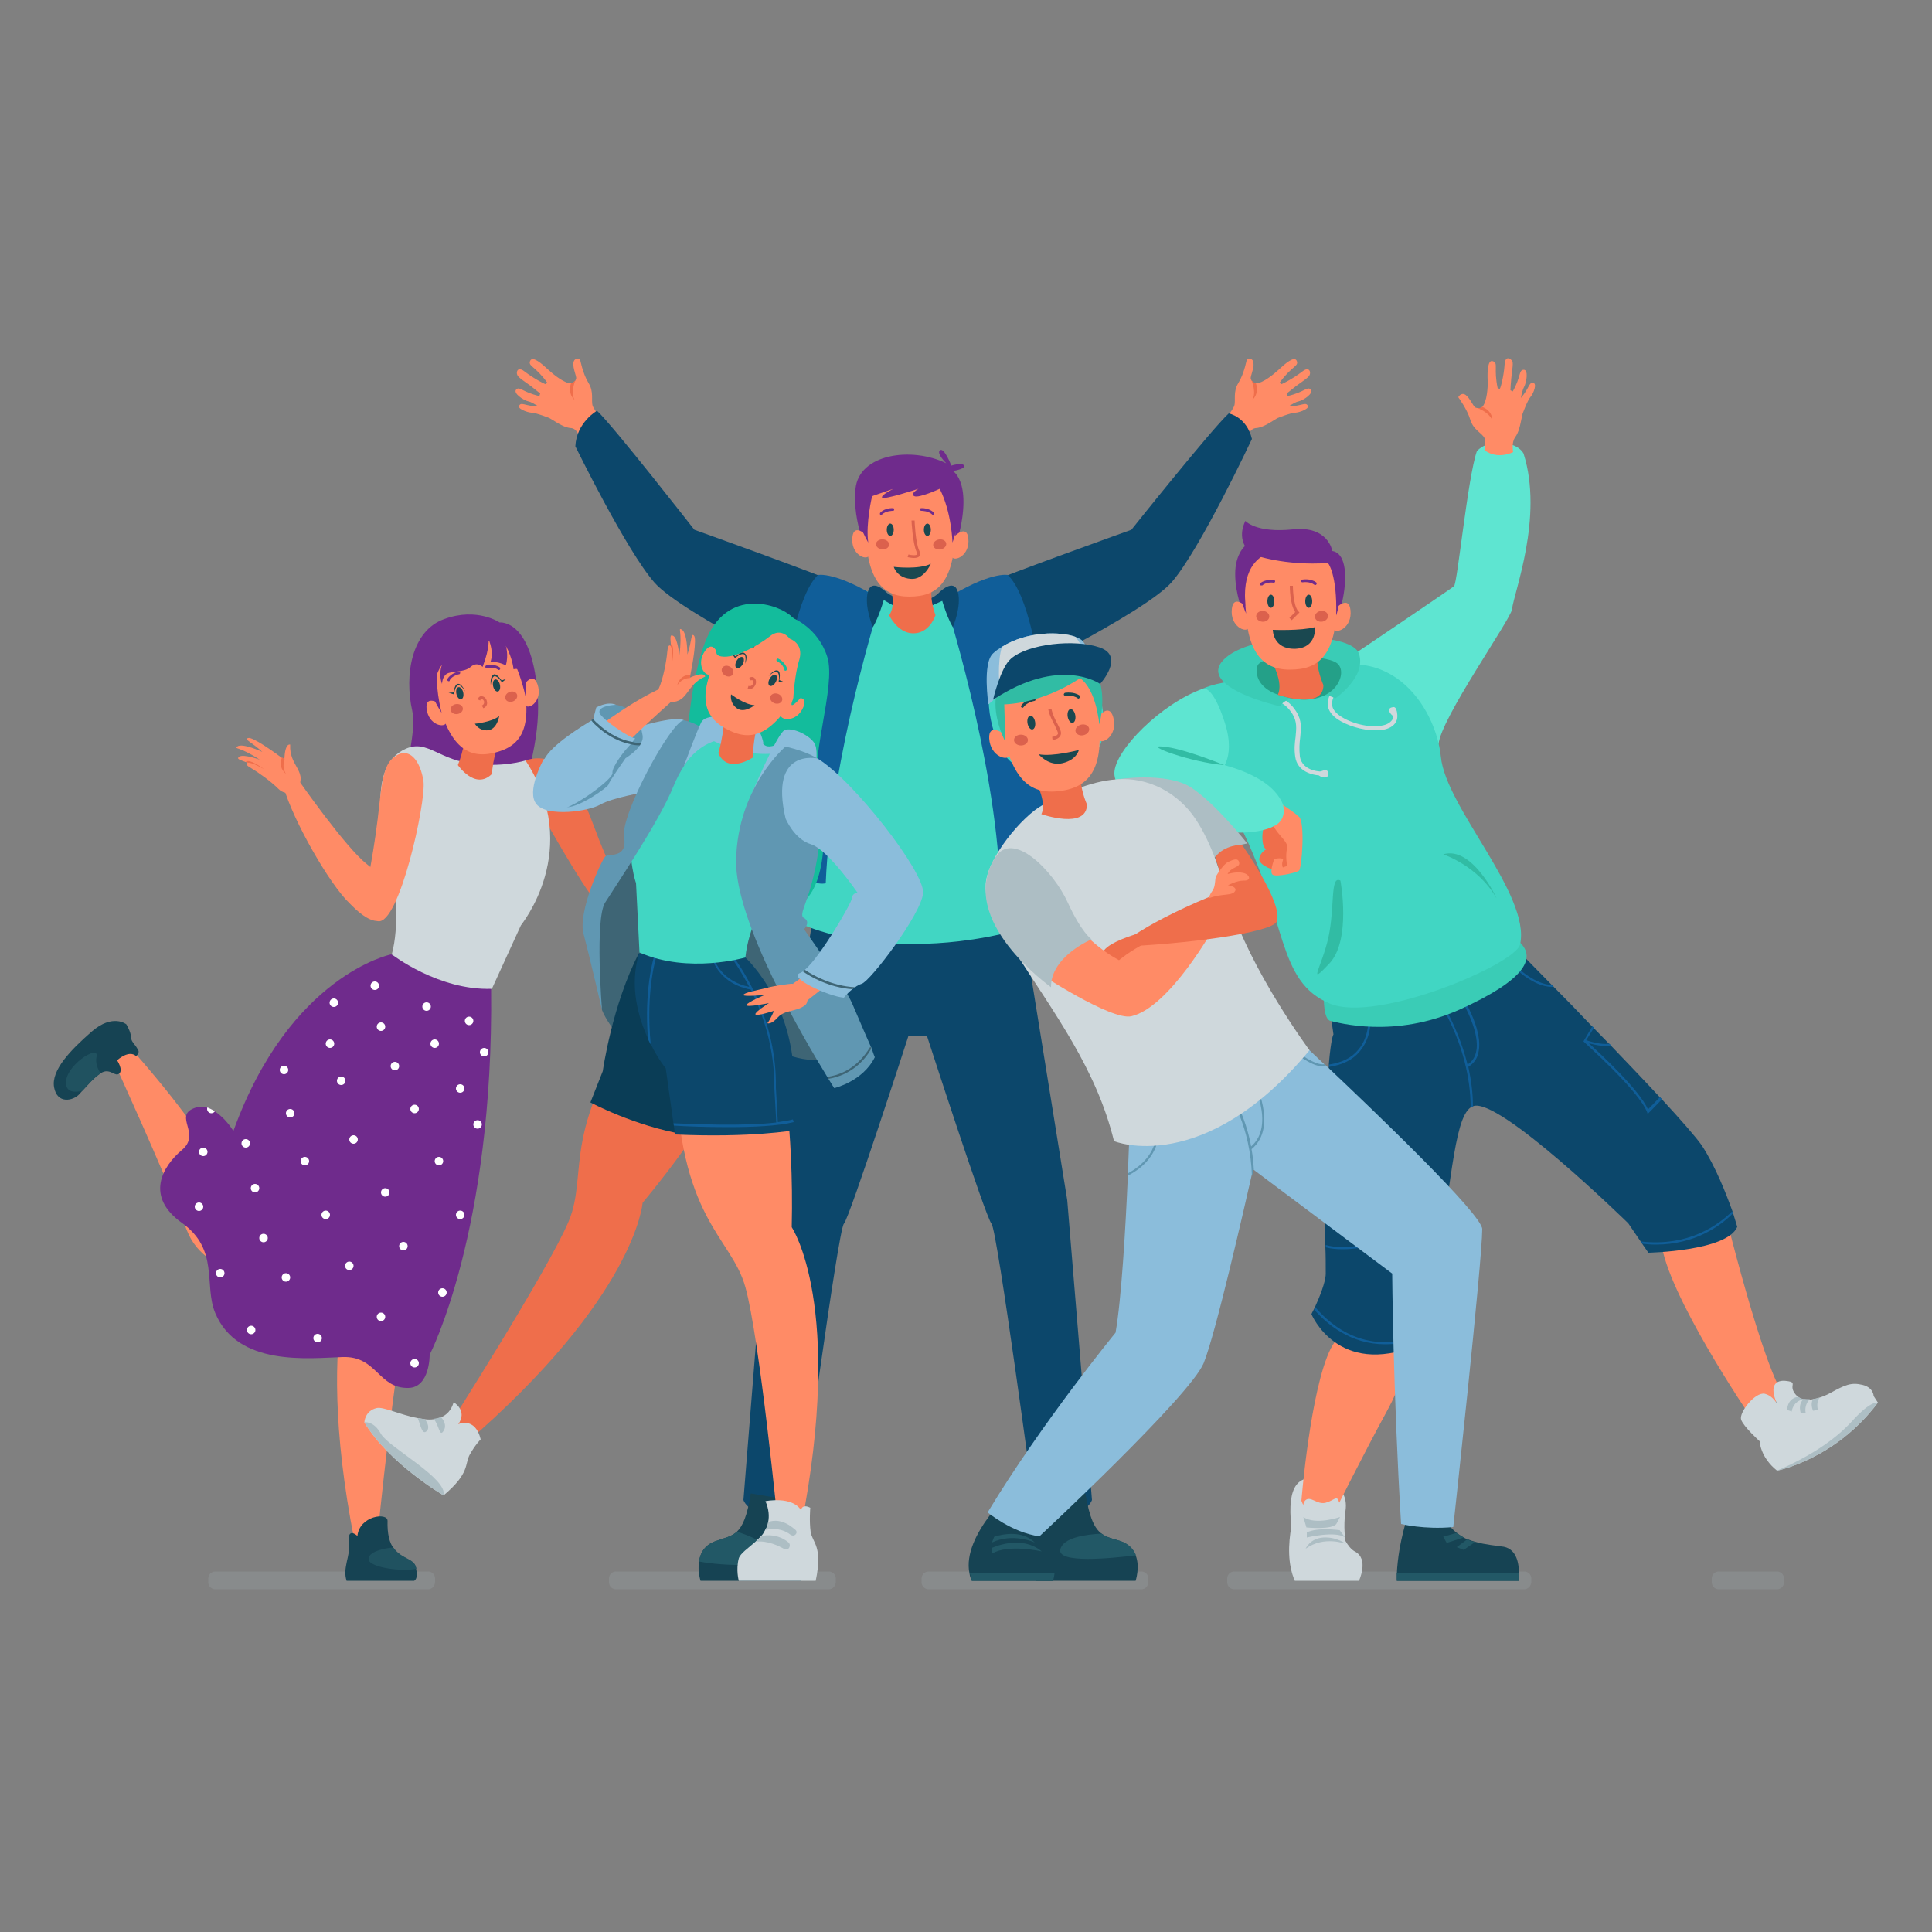 <svg version="1.1" id="OBJECTS" xmlns="http://www.w3.org/2000/svg" x="0" y="0" viewBox="0 0 500 500" xml:space="preserve"><rect x="0" y="0" width="500" height="500" fill="#808080" stroke="none"/><style>.st1{fill:#adbec4}.st2{fill:#6F2B8C}.st3{fill:#ef6e4b}.st4{fill:#ff8b66}.st5{fill:#cfd8dc}.st6{fill:#db614d}.st7{fill:#1a4850}.st8{fill:#fff}.st9{fill:#164353}.st10{fill:#205260}.st11{fill:#0c476b}.st12{fill:#105e99}.st13{fill:#5ee5d1}.st14{fill:#3accb6}.st15{fill:#41d6c3}.st17{fill:#31bca4}.st18{fill:#225866}.st19{fill:#8bbddb}.st20{fill:#6097b2}.st21{fill:#3e6575}.st23{fill:#13bc9c}</style><path class="st1" d="M110.8 411.3H55.7c-1 0-1.8-.8-1.8-1.8v-1c0-1 .8-1.8 1.8-1.8h55.1c1 0 1.8.8 1.8 1.8v1c-.1 1-.8 1.8-1.8 1.8zm349.1 0h-15.1c-1 0-1.8-.8-1.8-1.8v-1c0-1 .8-1.8 1.8-1.8h15.1c1 0 1.8.8 1.8 1.8v1c0 1-.8 1.8-1.8 1.8zm-245.4 0h-55.1c-1 0-1.8-.8-1.8-1.8v-1c0-1 .8-1.8 1.8-1.8h55.1c1 0 1.8.8 1.8 1.8v1c-.1 1-.8 1.8-1.8 1.8zm80.9 0h-55.1c-1 0-1.8-.8-1.8-1.8v-1c0-1 .8-1.8 1.8-1.8h55.1c1 0 1.8.8 1.8 1.8v1c-.1 1-.8 1.8-1.8 1.8zm99.1 0h-75.1c-1 0-1.8-.8-1.8-1.8v-1c0-1 .8-1.8 1.8-1.8h75.1c1 0 1.8.8 1.8 1.8v1c-.1 1-.9 1.8-1.8 1.8z" opacity=".18"/><path class="st2" d="M129.3 161.1s-5.8-4-14.3-.9c-8.5 3-10.4 14.5-8.3 23.8s-9.6 41.1-9.6 41.1 6.1 8.6 27.4 5.3c0 0 15.9-28.8 14.7-49.6s-9.9-19.7-9.9-19.7z"/><path class="st3" d="M136 196.8c8-2.6 12.9 4.1 17.5 16.5s6.1 13.6 6.1 13.6l17.7 11.4-1.5 6.6s-16.8-6.6-20.9-10.8c-4.1-4.2-15.8-25.4-15.8-25.4l-3.1-11.9z"/><path class="st4" d="M97 276.9s-3.5 17.6-2.9 44c0 0-13.7 20.2-2.4 77.7h5.9s4.8-49 8.5-62.2c3.7-13.3 17.4-17.3 18.1-57.7L97 276.9zm-27.1 51.7c-3.4-11.3-12.3-30.3-35-56.1 0 0-1.4-.7-3.2.4-1.9 1.2-1.9 2.6-1.9 2.6s11.4 24.8 18.6 43c2.4 6.1 8.3 10.1 14.9 10.1h6.6z"/><path class="st2" d="M111.2 350.6s.1 8.5-5.5 8.6c-7.8.2-8.1-8.3-17-8s-27.2 2.5-33-11.4c-3-7.2 1.1-16.4-8.6-23.3s-5-14.7 0-18.9c5-4.2-2.2-8.7 3.1-10.8 1.2-.5 2.5-.4 3.6-.1.7.2 1.3.6 1.9 1 2.8 1.8 4.7 5 4.7 5C75 252.3 101.2 247 101.2 247l25.9 8.9c.7 62.7-15.9 94.7-15.9 94.7z"/><path class="st5" d="M136 196.8s-6 2-14.6.7-11.4-6.7-17.4-3.2c-9.1 5.2-4.8 23.2-2.5 32.5.8 3.5 1.9 12.6-.1 20.2 0 0 12.1 9.4 25.9 8.9l7.5-16.4c-.1 0 16.3-19.6 1.2-42.7z"/><path class="st3" d="M120.6 181.8s1 8.5-2.1 16.2c0 0 4.5 6.6 8.8 2.3 0 0 .4-7.8 5.2-16.6 3.2-5.9-11.9-1.9-11.9-1.9z"/><path class="st4" d="M113.8 182.1s-3.8-2.4-3.4 1.3c.5 4.3 4.7 5.1 5.1 3.6.5-1.5-1.7-4.9-1.7-4.9zm21.7-4.7s2.4-3.8 3.6-.3c1.4 4.1-2 6.6-3.1 5.5-1.1-1.1-.5-5.2-.5-5.2z"/><path class="st4" d="M127.6 194.9c-6.9 1.5-11.7-2.1-14.7-15.5-1.6-6.9 1-12 8.7-13.7s11.9 1.8 13.4 8.7c3.3 14.4-.3 18.9-7.4 20.5z"/><ellipse transform="rotate(-22.512 132.298 180.297)" class="st6" cx="132.3" cy="180.3" rx="1.6" ry="1.3"/><ellipse transform="rotate(-8.885 118.23 183.487)" class="st6" cx="118.2" cy="183.5" rx="1.6" ry="1.3"/><path class="st2" d="M129.1 173.4c-.1 0-.1 0-.2-.1-1.2-.8-2.8-.4-2.9-.4-.2.1-.4-.1-.4-.3s.1-.4.3-.4c.1 0 2-.5 3.4.5.2.1.2.3.1.5s-.2.2-.3.2zm-13 2.9c-.1 0-.1 0-.2-.1-.2-.1-.2-.3-.1-.5.9-1.5 2.8-1.9 2.9-1.9.2 0 .4.1.4.3s-.1.4-.3.4c0 0-1.7.3-2.4 1.5 0 .3-.1.3-.3.3z"/><ellipse transform="rotate(-12.621 128.5 177.4)" class="st7" cx="128.5" cy="177.4" rx=".9" ry="1.6"/><ellipse transform="rotate(-12.621 119.002 179.399)" class="st7" cx="119" cy="179.4" rx=".9" ry="1.6"/><path class="st7" d="M122.9 187.3s4.4-.4 6.3-2c0 0-.5 3.4-2.9 3.7-2.4.2-3.4-1.7-3.4-1.7zm4.1-10s.2-2.2 1-2.3c.9 0 1.9 1.6 1.9 1.6l1.1-.9-1.2.4s-1.1-1.7-1.9-1.6c-1.2.4-.9 2.8-.9 2.8zm-6.6 1.7s-1.1-2-1.9-1.6c-.8.3-1 2.3-1 2.3l-1.4-.4 1.3-.1s.2-2 1-2.2c1.1-.3 2 2 2 2z"/><path class="st6" d="M125.1 183.3l-.4-.7c.6-.3.6-.7.6-1-.1-.4-.4-.7-.7-.7-.1 0-.3.1-.3.4l-.7-.3c.3-.8.9-.9 1.1-.8.6 0 1.2.6 1.3 1.3.2.8-.1 1.4-.9 1.8z"/><path class="st2" d="M114.3 184.5s-2.1-7.8-.9-13.3c0 0 6-8.3 17.5-4.2 0 0 3.4 5.5 5.1 13.2 0 0 .4-2.8-.7-8.9-1.1-6.2-6.6-10-14.1-8.8-7.5 1.3-15.5 8.7-6.9 22z"/><path class="st2" d="M126.4 165.3s.5 2-1.5 7.3c0 0-1.4-1.5-3.1 0s-5 1-6.2 1.8-1.2 2.6-1.2 2.6-1-2.3 0-5c0 0-2.2 2.9-1.9 6.4 0 0-3-.5-2.9-5.5s7.3-13.2 15.3-12.6c8 .5 9.9 13.2 9.9 13.2s-.7-.6-1.9-.3c0 0-.2-2.7-2-6.1 0 0 .8 2.4 0 5.1 0 0-2.2-1.2-4-.8 0-.1 1.1-2.2-.5-6.1z"/><path class="st4" d="M101.9 196c3.9-3.1 6.9.8 7.7 6.2.7 5.4-6.3 37.3-11.8 36.2-2.1-.5-3-8.8-3-8.8s2.1-9 3.5-22.5c.7-6.3 1.5-9.5 3.6-11.1z"/><path class="st4" d="M90.5 233.8c-5.3-5-14.7-21.6-17.1-30.1l4-1.6s12 17.2 17.5 21.5 7.4 9.2 5 13.3c-2.5 4.2-8.3-2-9.4-3.1z"/><path class="st4" d="M75.1 192.7c-.3 5.4 4.2 6.7 2.2 10.9-.4.9-1 1.3-1.7 1.5-1.2.4-2.6 0-3.5-.9-2.1-2.1-5.4-4.4-7.1-5.4-2-1.1-.9-1.4-.9-1.4-.2-.1-.4-.2-.6-.2-1.4-.6-2.5-.8-1.5-1.4 1.1-.7 5.2.8 5.2.8-5.3-3.5-6.7-2.7-5.8-3.4 1.3-1 6.3 1.3 6.5 1.4-2.8-2.6-4.8-3.2-3.7-3.6 1.1-.4 6.7 3.6 8.7 5.1.5.3.7.6.7.6.1-4.6 1.5-4 1.5-4z"/><path class="st3" d="M73 196c.5.3.7.6.7.6s-.9 1.6.3 3.7c0-.1-2.2-1.6-1-4.3zm-4.6 3.1c-.5-.3-3.1-1.8-4.2-1.7-.2-.1-.4-.2-.6-.2.8-1 4.3 1.5 4.8 1.9z"/><circle class="st8" cx="88.3" cy="279.7" r="1.1"/><circle class="st8" cx="107.3" cy="287" r="1.1"/><circle class="st8" cx="123.6" cy="291" r="1.1"/><circle class="st8" cx="98.6" cy="265.7" r="1.1"/><circle class="st8" cx="102.2" cy="275.9" r="1.1"/><circle class="st8" cx="119.1" cy="281.7" r="1.1"/><circle class="st8" cx="121.4" cy="264.2" r="1.1"/><circle class="st8" cx="110.4" cy="260.5" r="1.1"/><circle class="st8" cx="78.9" cy="300.5" r="1.1"/><circle class="st8" cx="63.6" cy="295.9" r="1.1"/><path class="st8" d="M55.6 287.6c-.2.3-.5.5-.9.5-.6 0-1.1-.5-1.1-1.1 0-.1 0-.3.1-.4.7.3 1.3.6 1.9 1z"/><circle class="st8" cx="84.3" cy="314.4" r="1.1"/><circle class="st8" cx="57" cy="329.5" r="1.1"/><circle class="st8" cx="68.2" cy="320.4" r="1.1"/><circle class="st8" cx="51.5" cy="312.3" r="1.1"/><circle class="st8" cx="65" cy="344.2" r="1.1"/><circle class="st8" cx="75.1" cy="288.1" r="1.1"/><circle class="st8" cx="85.4" cy="270.1" r="1.1"/><circle class="st8" cx="97" cy="255.1" r="1.1"/><circle class="st8" cx="73.5" cy="276.9" r="1.1"/><circle class="st8" cx="86.4" cy="259.5" r="1.1"/><circle class="st8" cx="66" cy="307.5" r="1.1"/><circle class="st8" cx="52.6" cy="298.1" r="1.1"/><circle class="st8" cx="91.5" cy="294.9" r="1.1"/><circle class="st8" cx="113.6" cy="300.5" r="1.1"/><circle class="st8" cx="112.5" cy="270.1" r="1.1"/><circle class="st8" cx="125.3" cy="272.3" r="1.1"/><circle class="st8" cx="99.7" cy="308.6" r="1.1"/><circle class="st8" cx="90.4" cy="327.6" r="1.1"/><circle class="st8" cx="74" cy="330.6" r="1.1"/><circle class="st8" cx="119.1" cy="314.4" r="1.1"/><circle class="st8" cx="104.4" cy="322.5" r="1.1"/><circle class="st8" cx="82.2" cy="346.3" r="1.1"/><circle class="st8" cx="98.6" cy="340.8" r="1.1"/><circle class="st8" cx="114.5" cy="334.5" r="1.1"/><circle class="st8" cx="107.3" cy="352.8" r="1.1"/><path class="st9" d="M107.2 409.1H89.7c-1.1-3.3 1-6.5.6-9.4-.6-4.9 2.2-2.2 2.2-2.2.5-5.2 7.8-6.2 7.8-3.9-.1 3.4.5 5.6 1.5 7 2 2.9 5.2 2.8 5.8 4.9.1.2.1.4.1.6.6 2.5-.5 3-.5 3z"/><path class="st10" d="M107.7 406c-3.6.8-12-.3-12.3-2.4-.3-2 4.2-3 6.4-3.1 2 2.9 5.2 2.8 5.8 4.9.1.2.1.4.1.6z"/><path class="st9" d="M35.2 273.3c-1.9-1.7-4.9 1.1-4.9 1.1s1.6 2.4.6 3.4c-1.1 1-2.3-1.3-4.4-.3-.2.1-.3.2-.5.3-1.6 1-3.3 3-4.7 4.5-.3.3-.5.6-.8.9-1.6 1.7-5.7 2.6-6.5-1.8s4.2-9.6 9.7-14.4 9-1.9 9-1.9 1.2 2 1.2 3.3c0 1.2 1.1 1.9 1.7 3.1.8 1-.4 1.8-.4 1.8z"/><path class="st10" d="M26 277.8c-1.6 1-3.3 3-4.7 4.5-2.1.5-3.9.3-4.2-1.6-.7-4.7 8.6-10.6 7.9-7.3-.4 1.7.3 3.2 1 4.4z"/><path class="st5" d="M350.6 401.5c-.9-.5-1.7-1.5-2.4-2.7 0 0-.6-3.7 0-7.7.6-3.9-1.1-7.1-6.6-8.3-5.4-1.2-8.6 1.4-7.4 12.3-.8 4.5-1 9.7.9 14h16.6s2.7-5.7-1.1-7.6z"/><path class="st4" d="M365.2 343s0 10.8-6.1 21.9c-6.2 11.3-13.9 26.8-13.9 26.8s-5.1 5-8.4-3.3c0 0 2.3-28.8 7.6-39.4 5.3-10.4 20.8-6 20.8-6zm79.7-35.3s9.9 41.6 16.2 52.6c0 0-1.4 4.6-8.3 6 0 0-21.5-31.6-22.9-45-1.4-13.3 15-13.6 15-13.6z"/><path class="st11" d="M449.6 317.5c-2.6 6.3-23 6.7-23 6.7l-1.6-2.3-.4-.6-3.2-4.7s-33.7-33-40.2-30.3l-.6.3c-4.5 3.2-4.9 20.9-10.3 50.5-.5 2.8-1.6 6.1-2.5 8.3-.1.2-.2.5-.3.7-.5 1.3-.8 2.1-.8 2.1-20.6 8.3-27.3-8.1-27.3-8.1s.2-.5.6-1.2l.3-.6c1.1-2.4 2.8-6.5 2.8-8.7 0-2.4 0-4.7-.1-6.9V303c0-2.3.1-4.5.1-6.6v-.6c.2-9.4.5-15.6.8-19.8v-.6c.6-7 1.2-7.7 1.2-7.7l-4.1-28.6h45s6.8 6.8 15.5 15.7l.5.5c3.2 3.2 6.6 6.7 10 10.3l.4.4c1.4 1.4 2.7 2.8 4.1 4.2l.5.5c4.5 4.7 8.9 9.3 12.6 13.3l.4.4c5.1 5.5 9 10 10.4 12 3.6 5.5 6.3 12.5 7.9 16.9.1.2.1.4.2.6.7 2.3 1.1 3.6 1.1 3.6z"/><path class="st12" d="M351.9 272.1c-1.8 2.2-4.5 3.5-7.9 4v-.6c3.2-.5 5.8-1.7 7.5-3.8 3.1-3.6 2.6-8.6 2.6-8.6l.6-.1c0 .2.5 5.2-2.8 9.1zm50.2-16.7h-.5c-5 0-10.2-5.5-10.5-5.7l.4-.4c.1.1 5.3 5.5 10.1 5.6l.5.5zM368 345.5c-.1.2-.2.5-.3.7-3.3 1.2-6.4 1.7-9.2 1.7-8.9 0-15-5.1-18.4-9l.3-.6c4.3 5.1 13.5 12.6 27.6 7.2zm12-69.4c.7 3.2 1.2 6.7 1.2 10.3l-.6.3c0-16.8-9.7-29.8-9.8-30l.4-.3c.1.1 5.8 7.9 8.6 19.1 1.1-.7 1.9-1.8 2.2-3.2 1.4-5.9-5-15.5-5-15.6l.5-.3c.3.4 6.6 9.9 5.1 16-.3 1.6-1.2 2.8-2.6 3.7zm50.1 8.4c-1.7 1.8-3.2 3.3-3.4 3.5l-.3.3-.1-.4c-2.2-5.7-16.2-18-16.3-18.2l-.2-.2 2.3-3.9.4.4-2 3.2c2.7.9 4.7 1.1 6 .9l.5.5c-.5.1-.9.1-1.5.1-1.3 0-2.7-.3-4.3-.7 3.2 2.9 13 12 15.3 17.1.9-.9 2-2 3.1-3.2.2.3.4.5.5.6zm-76.8 38.2h-.2c-.2.1-2.7.6-5.6.6-1.5 0-3-.1-4.4-.5v-.6c3.7 1.1 8.6.2 9.7 0l-.9-23.1c-.5 1.3-1.6 3-3.5 4-.9.5-2 .7-3.1.7-.7 0-1.4-.1-2.1-.2v-.6c1.9.4 3.6.3 5-.4 2.4-1.2 3.3-3.7 3.6-4.7-1.9.3-5.6-.7-8.4-1.5v-.6c3.1.9 7.2 2 8.7 1.5l.4-.1.8 25.5zm95.2-8.7c-3.2 3.2-9.8 8.1-20 8.1-1.1 0-2.2-.1-3.4-.2l-.4-.6c12.4 1.4 20.1-4.4 23.6-7.8.1.2.2.4.2.5z"/><path class="st13" d="M394.3 117.4s-1.2-2.8-6.5-2.8c-4 0-5.6 2.2-5.6 2.2-2.4 7-5 34-5.9 34.9-.5.5-30.3 20.6-30.3 20.6 16.2.3 26.3 20.3 26.3 20.3.5-6.6 18.8-32.5 19-34.9.5-4.4 8.2-23.9 3-40.3z"/><path class="st14" d="M342.6 258.2s-.1 5.6 1.7 6c1.8.4 16.6 4.7 33.6-3s20-13.5 15-17.7c-5-4.3-50.3 14.7-50.3 14.7z"/><path class="st15" d="M335.7 176.2s-15.5-1.8-24.4 2c0 0-2.5 11 9.7 35.6s9.4 40.1 23.1 45.9c12.2 5.2 48.2-10.2 49.3-15.3 2.8-12.8-19.2-35.4-20.5-48.5-1.3-13.1-14.1-32.7-37.2-19.7z"/><path class="st13" d="M311.4 178.2c-10.8 3.8-23 16-23 21.9s10.2 8.1 10.2 8.1l16.7-8.1s4.8-3.3 1.7-13c-3.1-9.8-5.6-8.9-5.6-8.9z"/><path class="st5" d="M355.8 189c-3.2 0-7.2-1.2-9.7-2.9-1.4-1-2.2-2.1-2.4-3.2-.6-3.8 3.1-5.8 3.3-5.9l.5 1c-.1.1-3.2 1.7-2.7 4.7.1.8.8 1.7 1.9 2.5 2.8 2 7.6 3.2 10.8 2.6 1.4-.2 2.3-.8 2.8-1.5.5-.9.1-2 .1-2l1-.4c0 .1.6 1.5-.1 2.9-.6 1.1-1.8 1.8-3.5 2.1-.7 0-1.3.1-2 .1zm-13.7 11.7c-2.4 0-6.4-1-6.9-4.9-.3-2-.1-3.7.1-5.1.2-2.2.4-3.9-.8-5.9-2.1-3.4-4.9-3.6-5-3.6l.1-1.1c.1 0 3.5.2 5.9 4.1 1.5 2.4 1.2 4.4 1 6.6-.2 1.5-.3 3-.1 4.9.6 4.2 6 4 6.2 4l.1 1.1c-.3-.1-.4-.1-.6-.1z"/><path class="st14" d="M345.5 180.8s8.2-5.6 6.2-11.6c-1.9-6-28.3-5.6-35.1 1.6-6.8 7.2 14.7 12 14.7 12 1.7-3.4 12.3-3.8 14.2-2z"/><path d="M330.8 179.8c-3.9-1.3-6.2-4.1-5.4-7.4.8-3.2 17.5-3.3 20.7-.7 3.2 2.6-1.3 12.9-15.3 8.1z" fill="#24a088"/><path class="st3" d="M328.9 170.7s3.4 5.9 1.8 9.1c0 0 11.8 4.1 11.8-2.5 0 0-2.2-4.9-1.4-8.1l-12.2 1.5z"/><path class="st2" d="M325 165.6s-5.8-9.3-5.3-18.1c.3-4.4 2.5-6.2 2.5-6.2s-1.8-2.6.1-6.5c0 0 2.7 3.2 12.3 2.2 9.2-1 10.2 5.6 10.2 5.6 6.6 1 2.1 21-2.5 23H325z"/><path class="st4" d="M322.5 157s-3.3-3.3-3.7.6c-.5 4.5 3.6 6.3 4.4 4.9.8-1.4-.7-5.5-.7-5.5zm23.3.3s3.3-3.3 3.7.6c.5 4.5-3.6 6.3-4.4 4.9-.7-1.5.7-5.5.7-5.5z"/><path class="st4" d="M333.8 173.3c-7.4 0-11.6-4.8-11.6-19.3 0-7.5 3.8-12 12.1-12s11.8 4.6 11.8 12c0 15.6-4.6 19.3-12.3 19.3z"/><ellipse transform="rotate(-9.903 341.987 159.527)" class="st6" cx="342" cy="159.5" rx="1.7" ry="1.4"/><ellipse transform="rotate(-86.269 326.803 159.505) scale(1)" class="st6" cx="326.8" cy="159.5" rx="1.4" ry="1.7"/><path class="st2" d="M340.4 151.4c-.1 0-.2 0-.3-.1-1.2-.9-2.9-.6-3-.6-.2 0-.4-.1-.4-.3s.1-.4.3-.4c.1 0 2.1-.4 3.6.7.2.1.2.4.1.5-.1.2-.2.2-.3.2zm-14.1.1c-.1 0-.2-.1-.2-.1-.1-.2-.1-.4.1-.5 1.4-1.1 3.4-.8 3.5-.8.2 0 .3.2.3.4s-.2.3-.4.3c0 0-1.8-.3-2.9.7h-.4z"/><ellipse class="st7" cx="338.7" cy="155.6" rx=".9" ry="1.7"/><ellipse class="st7" cx="328.9" cy="155.6" rx=".9" ry="1.7"/><path class="st2" d="M324.5 143.6s7.9 2.9 19.2 2.1c0 0 2.4 3 2.1 13.6 0 0 6.6-19.1-12.7-19.1s-10.6 18.6-10.6 18.6-1.5-11.6 2-15.2z"/><path class="st6" d="M334.3 160.5l-.6-.6 1.5-1.5c-1.4-2-1.4-6.6-1.4-6.8h.8s0 5 1.4 6.6l.3.3-2 2z"/><path class="st7" d="M329.4 163s7.3.3 10.9-.7c0 0 .6 5.3-5 5.6-5.9.2-5.9-4.9-5.9-4.9z"/><path class="st5" d="M360.5 183c1.4-.3 1.2 3.4 0 2.3-1.3-1.1-1.4-2.1 0-2.3zm-16.8 17.6c-.2 1.4-3.6.1-2.2-.8 1.5-.8 2.5-.6 2.2.8z"/><path class="st3" d="M328.8 208.1s-2.2 5.7-2.1 8.8c.1 3.2 1.2 2.8 1.2 2.8s-1.7.7-2 2.5 4.3 3.2 4.6 3.2c.3 0 3.6-1.2 3.6-1.2l.7-10.4-2.9-1.8-3.1-3.9z"/><path class="st4" d="M330.6 207.4s4 2.5 5.6 4 .7 13.3 0 13.9c-.7.6-5.8 1.7-6.8 1.1-1-.6.4-4.1.4-4.1s2.6-.6 2.2.4 0 1.8 0 1.8l1.1-.4s-.5-2.6 0-4.6c.5-1.9-3.6-4-4.1-7.5-.6-3.6 1.6-4.6 1.6-4.6z"/><path class="st13" d="M289 201.7c-1.3-5.5 4.2-7.5 11.9-6.6 8.9 1.1 27.1 3.4 31.1 13 0 0 1.3 3.8-2.1 5.6-9.3 5.2-38.5-1.6-40.9-12z"/><path class="st17" d="M316.8 198s-10.6-4.4-15.9-4.8c-5.2-.5 7.3 4.1 15.9 4.8z"/><path class="st4" d="M396.1 102.7c-.8.9-2.1 4.5-2.1 4.5-.6 3-.9 4.6-1.9 6s-.5 3.8-.5 3.8-4 2.1-7.4-.5c0 0 .4-2.4 0-3.1-.7-1.4-2.9-2.1-3.7-4.8-.8-2.7-3.1-5.8-3.1-5.8s.7-1.4 1.9-.6c1.2.9 2 3.1 2.6 3.3.1 0 .3.1.4.1.5.1 1 0 1.3-.3 0 0 .1 0 .1-.1 1.1-1.3 1.4-5 1.3-6.7-.1-2.3 0-5.6 1.4-5 1.4.5.1 1.8 1.2 7l.5.1c.1.4 1.1-3.1 1.3-6.4.2-2.3 1.6-1.4 2-.7.3.7-.2 3-.3 4.6-.1 1.1-.2 2.2-.2 2.9l.6.3c2.2-3.9 1.5-5.5 2.8-5.6s.8 3.2.1 4.5c-.3.5-.6 1.7-.8 2.8 2.3-2.7 2-4 3.1-3.9 1.2 0 .2 2.7-.6 3.6z"/><path class="st3" d="M386.2 108.8c-.8-2.1-3.6-3.1-3.9-3.2.5.1 1 0 1.3-.3 2.8 1.1 2.6 3.5 2.6 3.5z"/><path class="st5" d="M338 392.8s-1.5-3.1-.2-4.5c1.4-1.3 3 1.2 5.3.6s2.9-2.2 3.5 0c.6 2.3-.1 9.4-8.6 3.9z"/><path class="st1" d="M346.8 392.6s-6.3 2.2-9.5 0l.8 2.7s6.8.7 7.8-1l.9-1.7zm-.1 3.4s-5.8-.8-8.5.6v1.3s7.5-1.8 9.9 0l-1.4-1.9z"/><path class="st1" d="M337.9 400.8s1.1-2.7 4.6-2.9c3.5-.2 5.9 1.7 5.9 1.7s-5.6-2.3-10.5 1.2z"/><path class="st5" d="M486 363c-11 14.7-26.1 17.6-26.1 17.6-4.4-3.5-4.5-7.6-4.5-7.6s-4.2-3.8-4.8-5.6c-.6-1.8 3.6-7.2 6.1-6.7 1.7.4 2.7 1.8 3.2 2.6-2.1-4.7-.4-6.3 2.5-5.9 3.1.4.2 1.1 2.4 3.6l.5.5c.4.3.9.5 1.4.6s1 .1 1.6.1c.3 0 .6 0 .9-.1.6-.1 1.1-.2 1.7-.4.9-.3 1.9-.7 2.8-1.2 3.8-2.1 5.4-2.8 8.3-2.1 2.9.7 2.9 2.9 2.9 2.9l1.1 1.7z"/><path class="st1" d="M486 363c-11 14.7-26.1 17.6-26.1 17.6 7.7-3.3 14.7-7.6 19.5-12.9 4.9-5.4 6.6-4.7 6.6-4.7zm-20.6-1.5c.4.3.9.5 1.4.6-2.9.6-3.1 3.2-3.1 3.2l-1.2-.4c.2-3.2 2.7-3.4 2.9-3.4z"/><path class="st1" d="M467.3 365.6H466c-.5-1.8.1-2.9.8-3.6.5.1 1 .1 1.6.1-1.6 1.6-1.1 3.5-1.1 3.5zm3.2-.7l-1.3.2c-.5-1.3-.4-2.3 0-3 .6-.1 1.1-.2 1.7-.4-1 1.5-.4 3.2-.4 3.2z"/><path class="st17" d="M346.9 227.9s2.9 15.4-2.9 21.5-2 1.1-.2-6.8c1.7-7.9.4-16.2 3.1-14.7zm26.6-6.8s9.1 3 13.8 11.4c.1 0-6.3-13.7-13.8-11.4z"/><path class="st4" d="M137.5 106.8c1.2 0 4.7 1.4 4.7 1.4 2.6 1.6 4 2.5 5.7 2.6 1.7.2 2.4 3.1 2.4 3.1s6.7 1.5 7.1-2.8c0 0-3.8-5.3-4-6-.5-1.4.4-3.6-1.1-6s-2.2-6.2-2.2-6.2-1.5-.5-1.7 1 .9 3.5.7 4.2c-.1.1-.1.2-.2.4-.3.4-.7.7-1.1.7h-.1c-1.7 0-4.6-2.4-5.8-3.5-1.7-1.6-4.1-3.7-4.7-2.3-.6 1.4 1.3 1.3 4.4 5.6l-.3.4c.2.3-3-1.3-5.6-3.3-1.8-1.4-2.2.3-1.8 1 .3.7 2.3 1.9 3.6 2.9.9.7 1.7 1.4 2.3 1.8l-.2.7c-4.4-1-5.1-2.6-6-1.7s1.8 2.8 3.2 3.1c.6.1 1.6.7 2.6 1.3-3.5-.1-4.4-1.2-5-.3-.7.8 1.9 1.8 3.1 1.9z"/><path class="st3" d="M148.7 103.5c-1.1-2 .1-4.7.2-5.1-.3.4-.7.7-1.1.7-1 2.9.9 4.4.9 4.4z"/><path class="st4" d="M335.3 106.8c-1.2 0-4.7 1.4-4.7 1.4-2.6 1.6-4 2.5-5.7 2.6-1.7.2-2.4 3.1-2.4 3.1s-6.7 1.5-7.1-2.8c0 0 3.8-5.3 4-6 .5-1.4-.4-3.6 1.1-6s2.2-6.2 2.2-6.2 1.5-.5 1.7 1-.9 3.5-.7 4.2c.1.1.1.2.2.4.3.4.7.7 1.1.7h.1c1.7 0 4.6-2.4 5.8-3.5 1.7-1.6 4.1-3.7 4.7-2.3.6 1.4-1.3 1.3-4.4 5.6l.3.4c-.2.3 3-1.3 5.6-3.3 1.8-1.4 2.2.3 1.8 1-.3.7-2.3 1.9-3.6 2.9-.9.7-1.7 1.4-2.3 1.8l.2.7c4.4-1 5.1-2.6 6-1.7s-1.8 2.8-3.2 3.1c-.6.1-1.6.7-2.6 1.3 3.5-.1 4.4-1.2 5-.3.7.8-1.9 1.8-3.1 1.9z"/><path class="st3" d="M324.1 103.5c1.1-2-.1-4.7-.2-5.1.3.4.7.7 1.1.7 1 2.9-.9 4.4-.9 4.4z"/><path class="st11" d="M276.2 310.6l-12.9-80-25.9 2.9-25.9-2.9-12.9 80-6.2 77.6s2 6.4 14.9 2c0 0 9.6-72 11.1-73.5 1.5-1.6 16.7-48.6 16.7-48.6h4.8s15.2 47 16.7 48.6 11.1 73.5 11.1 73.5c12.9 4.4 14.9-2 14.9-2l-6.4-77.6zm-46.9-157.4c1.6 1.6 9.7 4.5 13.9 0l2.9 2.8s-3.3 7.7-9 8c-5.8.3-9.9-6.9-9.9-6.9l2.1-3.9zm22.8-.9c9.6-4.1 40.7-15.2 40.7-15.2s20.9-26.2 25.2-30.1c0 0 4.6.8 6 6.6 0 0-13.5 28.8-20.8 37.1-7.3 8.2-44.4 26.1-44.4 26.1l-6.7-24.5z"/><path class="st15" d="M218.4 151.7c2.9-1.8 17.2 7.8 17.2 7.8s18.7-9.9 23.1-8c0 0 4 5.3 5.5 18.9 1.6 13.6 1.7 69.5 1.7 69.5s-12.6 4.4-29.6 4.4c-19.4 0-29.8-5.6-29.8-5.6s-3.4-77.4 11.9-87z"/><path class="st3" d="M230.1 150.2s2.1 6.5 0 9c0 0 2.1 4.5 6 4.7 4.5.2 6-4.7 6-4.7s-2.4-6.3 0-8.5l-12-.5z"/><path class="st2" d="M224.9 143.8s-4.4-8.4-3.5-17.3c.9-9 14.4-11 23.5-6.6 0 0-2.7-2.6-1.6-3.4 1.1-.7 2.9 4 2.9 4s2.9-.9 3.3 0c.4.9-2.9 1.4-2.9 1.4s5.9 3.3.4 20.6l-22.1 1.3z"/><path class="st4" d="M224.2 138.5s-3.2-3.2-3.6.5c-.5 4.4 3.5 6.2 4.3 4.8.8-1.4-.7-5.3-.7-5.3zm22.8.3s3.2-3.2 3.6.5c.5 4.4-3.5 6.2-4.3 4.8-.8-1.4.7-5.3.7-5.3z"/><path class="st4" d="M235.3 154.4c-7.2 0-11.3-4.7-11.3-18.8 0-7.3 3.7-11.7 11.8-11.7s11.5 4.5 11.5 11.7c-.1 15.2-4.6 18.8-12 18.8z"/><ellipse transform="rotate(-9.893 243.198 140.899)" class="st6" cx="243.2" cy="140.9" rx="1.7" ry="1.3"/><ellipse transform="matrix(.065 -.998 .998 .065 72.943 359.662)" class="st6" cx="228.4" cy="140.9" rx="1.3" ry="1.7"/><path class="st2" d="M241.6 133.3c-.1 0-.2 0-.3-.1-1-1-2.7-1-2.8-1-.2 0-.4-.1-.4-.3s.1-.4.3-.4c.1 0 2.1-.1 3.3 1.2.1.1.1.4 0 .5 0 .1-.1.1-.1.1zm-13.6 0c-.1 0-.2 0-.2-.1-.1-.1-.1-.4 0-.5 1.2-1.3 3.2-1.2 3.3-1.2.2 0 .4.2.3.4 0 .2-.2.4-.4.3 0 0-1.8 0-2.8 1 0 .1-.1.1-.2.1z"/><ellipse class="st7" cx="240" cy="137.1" rx=".9" ry="1.6"/><ellipse class="st7" cx="230.4" cy="137.1" rx=".9" ry="1.6"/><path class="st7" d="M231.3 146.7s6.4.8 9.6-.8c0 0-1.8 4.3-5.3 3.9-3.5-.3-4.3-3.1-4.3-3.1z"/><path class="st2" d="M246.5 140.4s-.2-7.8-3.3-13.9c0 0-5.4 2.5-6.6 1.9-1.2-.6 1.1-1.9 1.1-1.9s-8.9 2.9-9.4 2.3 2.9-2.3 2.9-2.3l-5.5 1.9s-1.7 7.1-1 12c0 0-2.4-4.1-2.7-6.9-.3-2.8 1-10.9 9.3-11.5s13 1.3 15.1 5.1c2.1 3.8 1.9 8.5.1 13.3z"/><path class="st6" d="M236.5 144.4c-.7 0-1.4-.2-1.6-.2l.2-.7c.8.2 1.9.3 2.2 0 .1-.1.1-.4-.1-.7-1-2.2-1.3-7.8-1.3-8.1h.8c0 .1.2 5.7 1.2 7.8.3.6.3 1.1 0 1.5-.3.3-.8.4-1.4.4z"/><path class="st12" d="M244.5 155.2s13 40.5 14.3 73.4c0 0 4.7 1.3 10-5.9s2.1-64.4-8-73.9c0 0-4.6-1-16.3 6.4z"/><path class="st11" d="M246.6 162.3s2.3-5.4 1.3-9.1-4.7 0-4.7 0 1.5 6 3.4 9.1zm-26.2-10c-9.6-4.1-40.7-15.2-40.7-15.2s-21-26.9-25.2-30.8c0 0-5.3 3-5.6 9.2 0 0 13.2 27 20.5 35.3 7.3 8.2 44.4 26.1 44.4 26.1l6.6-24.6z"/><path class="st12" d="M228 155.2s-13 40.5-14.3 73.4c0 0-4.7 1.3-10-5.9s-2.1-64.4 8-73.9c0 0 4.6-1 16.3 6.4z"/><path class="st11" d="M225.9 162.3s-2.3-5.4-1.3-9.1c1-3.7 4.7 0 4.7 0s-1.5 6-3.4 9.1z"/><path class="st9" d="M293.9 409.1H268c-1.8-10.3 1.1-20.6 1.1-20.6l11.8-2c1.1 6.5 2.4 9.1 4.2 10.4 1.3 1 2.9 1.3 4.8 1.9 2.2.8 3.4 2.2 4 3.7 1.2 3 0 6.6 0 6.6z"/><path class="st18" d="M294 402.5c-6.4.8-20.4 2.2-19.6-1.5.7-3.1 6.6-3.9 10.7-4.1 1.3 1 2.9 1.3 4.8 1.9 2.3.7 3.5 2.2 4.1 3.7z"/><path class="st9" d="M207.2 409.1h-25.9s-.8-2.4-.4-5c.3-2.1 1.4-4.3 4.4-5.3 2.2-.8 4-1.1 5.4-2.4 1.5-1.4 2.7-4.1 3.6-9.9l11.8 2c.1 0 2.9 10.3 1.1 20.6z"/><path class="st18" d="M180.9 404.1c.3-2.1 1.4-4.3 4.4-5.3 2.2-.8 4-1.1 5.4-2.4 3.3 1 7.9 2.9 9.3 5.7 1.9 3.8-13.2 3.2-19.1 2z"/><path class="st9" d="M393.1 407.2c0 1.1-.1 1.9-.1 1.9h-31.5v-1.9c.4-8.2 3-15.4 3-15.4l7.9-3.4c.7 4.1 2.4 6.6 4.6 8.3.6.5 1.2.8 1.8 1.2.3.2.6.3.9.4.7.3 1.3.5 2 .7 2.8.8 5.6 1 7.5 1.3 3.4.7 3.9 4.5 3.9 6.9z"/><path class="st18" d="M393.1 407.2c0 1.1-.1 1.9-.1 1.9h-31.5v-1.9h31.6zm-14.3-9.3l-4.4 1.4-.9-1.6 3.5-1c.6.5 1.2.9 1.8 1.2zm2.9 1.2l-2.9 2-1.8-.7 2.7-2c.6.3 1.3.5 2 .7z"/><path class="st9" d="M272.9 407.2c-.1 1.1-.4 1.9-.4 1.9h-21c-.3-.6-.5-1.2-.6-1.9-2.1-10 11.9-22.3 11.9-22.3l4.4 5.9s-.5 9.4 3.2 11.4c2.4 1.2 2.7 3.4 2.5 5z"/><path class="st18" d="M251 407.2h21.9c-.1 1.1-.4 1.9-.4 1.9h-21c-.1-.7-.3-1.3-.5-1.9zm18.6-5.7s-8.8-2-12.9.6v-1.5s7.5-3.6 12.9.9z"/><path class="st18" d="M267.8 399.2s-5.6-2.6-11.1 0l.6-1.5c.1 0 6.6-2.4 10.5 1.5z"/><path class="st19" d="M383.6 318.1c0 8.4-7.5 77.1-7.5 77.1-7.5.7-13.5-.8-13.5-.8-2.1-34.8-2.3-64.8-2.3-64.8l-35.9-26.9-.1-.1s-.1.6-.4 1.7c-1.8 7.9-9.3 40.9-12.4 48.5-3.6 8.6-42.5 44.8-42.5 44.8-7.2-1-13.4-6.2-13.4-6.2 14-23.2 33.1-46.5 33.1-46.5 1.5-8.4 2.6-27 3.2-40.9v-.6c.4-9.4.6-16.5.6-16.5l-6.6-13.5 41.8-15.3 9.4 12s2.1 2 5.5 5.2c.2.1.3.3.5.4 12.6 11.9 40.5 38.6 40.5 42.4z"/><path class="st20" d="M292 304.2v-.6c8.8-4.8 7.3-12.4 7.3-12.5l.5-.1c.1 0 1.7 8.2-7.8 13.2zm31.9-6.8c.3 1.7.5 3.5.6 5.4l-.1-.1s-.1.6-.4 1.7c-.4-13.1-5.8-20.8-5.8-20.9l.5-.3c.1.1 3.5 5 5.1 13.5 6.4-5.6.1-17.2.1-17.3l.5-.3c0 .2 6.6 12.5-.5 18.3zm19.3-21.6c-.3.1-.6.2-.9.2-3.1 0-8.2-4.3-8.5-4.5l.4-.4c1.7 1.4 6.4 4.8 8.6 4.3l.4.4z"/><path class="st1" d="M289 201.7s12.7-2 19.1 2c6.4 4.1 14.7 14.6 14.7 14.6s-9.9 1.3-11 8c0 .1-7.3-17.1-22.8-24.6z"/><path class="st5" d="M269.9 208.3c-5.4 2.9-14.4 13.8-14.8 20.5-.4 6.5 4.4 12.6 7.7 17.7 10.2 16 20.9 30.1 25.5 48.8 0 .1 23.3 9.4 50.6-23.5 0 0-15.4-20.8-20.8-38.5-2.2-7.2-4.4-14.8-8.6-21.2-4.6-7-12.5-11.1-20.6-10.4-6.8.5-13.7 3.7-19 6.6z"/><path class="st3" d="M267.7 201.6s3.4 5.9 1.8 9.1c0 0 11.8 4.1 11.8-2.5 0 0-2.2-4.9-1.4-8.1l-12.2 1.5zm26.2 40.2s-6.6 1.9-8.2 4.2-3.1 7.5-3.1 7.5h11.3l2.1-3.9 2.5-5.2-4.6-2.6z"/><path class="st15" d="M283 195s4.6-1.9 1.6-15.8c-2-9.2-4.8-10.5-6.7-10.6 0 0-2.2-3.4-10-1.8-5.3 1.1-9.6 4.4-11.5 10.4-2 6.3 2 19.7 7.1 21L283 195z"/><path class="st4" d="M284.1 185.7s2.9-4 4-.1c1.3 4.6-2.7 7.2-3.8 5.9-1-1.4-.2-5.8-.2-5.8zm-24.3 4.2s-4-2.9-3.8 1.2c.3 4.8 4.9 6 5.4 4.3.6-1.5-1.6-5.5-1.6-5.5z"/><path class="st4" d="M275.1 204.6c7.7-1.3 11.2-7 8.7-22.1-1.3-7.8-6-11.9-14.7-10.5-8.6 1.4-11.5 6.8-10.2 14.6 2.8 16.2 8.2 19.3 16.2 18z"/><ellipse transform="matrix(.009 -1 1 .009 70.245 454.102)" class="st6" cx="264.3" cy="191.6" rx="1.4" ry="1.8"/><ellipse transform="rotate(-13.094 280.103 188.886)" class="st6" cx="280.1" cy="188.9" rx="1.8" ry="1.4"/><path class="st7" d="M264.6 183.2c-.1 0-.2 0-.2-.1-.2-.1-.2-.4-.1-.5 1.1-1.6 3.2-1.9 3.3-1.9.2 0 .4.1.4.3s-.1.4-.3.4c0 0-1.9.3-2.8 1.6-.1.1-.2.2-.3.2zm14.5-2.4c-.1 0-.2 0-.2-.1-1.2-.9-3.1-.6-3.1-.6-.2 0-.4-.1-.5-.3 0-.2.1-.4.3-.5.1 0 2.2-.4 3.8.7.2.1.2.4.1.5-.2.2-.3.3-.4.3z"/><ellipse transform="rotate(-9.369 266.907 186.997)" class="st7" cx="266.9" cy="187" rx="1" ry="1.8"/><ellipse transform="rotate(-9.369 277.308 185.295)" class="st7" cx="277.3" cy="185.3" rx="1" ry="1.8"/><path class="st7" d="M279.2 194.1s-6.7 1.8-10.4 1.1c0 0 2.6 3.2 6.2 2.3 3.7-.9 4.2-3.4 4.2-3.4z"/><path class="st17" d="M279.5 175.5s-8.7 6.3-19.6 6.8l.3 9.7s-10.2-18.8 10-22.1c20.1-3.3 14.3 17.6 14.3 17.6s-.7-9-5-12z"/><path class="st6" d="M272.4 191.5l-.1-.8s1.2-.1 1.5-.8c.1-.3-.4-1.2-.8-2.1-.6-1.2-1.4-2.6-1.7-4.2l.8-.2c.3 1.5 1 2.9 1.6 4 .6 1.2 1.1 2.1.8 2.8-.4 1.2-2.1 1.3-2.1 1.3z"/><path class="st19" d="M284.2 175.5c-14.6-6.4-28.4 6.8-28.4 6.8s-1.6-10.7 1.2-13.2c.7-.7 1.5-1.2 2.3-1.7 6.5-4.1 15.1-4 19-2.6.8.3 1.4.6 1.8 1 2.3 2.5 4.1 9.7 4.1 9.7z"/><path class="st5" d="M282.4 173.1s-12.3-2.4-23.7 5.2c0 0-.7-6.9.6-10.9 6.5-4.1 15.1-4 19-2.6 2.3 2.7 4.1 8.3 4.1 8.3z"/><path class="st11" d="M257 181.1s1.9-8.3 4.6-10.6c4.4-3.9 16.6-5.2 23.1-2.9s0 9.4 0 9.4-10.3-7.4-27.7 4.1z"/><path class="st4" d="M276 236.1s5 7.8 13.6 12.4c0 0 10.7-9.3 24.6-8.5 0 0-11.5 20.7-21.4 23-5.2 1.2-24-11.2-24-11.2s3.7-13.2 7.2-15.7z"/><path class="st1" d="M257.5 222c4.6-7.5 15.2 3.6 18.8 11.5 3.6 7.9 6.2 9.6 6.2 9.6s-10.6 4.4-10.5 12.4c0-.1-24.6-17.2-14.5-33.5z"/><path class="st3" d="M289.5 245s6.5-6.3 27.7-14.6l-2.7-8.6c2.4-3.2 6.9-3.2 6.9-3.2s10.9 15.4 9 19.9c-1.2 2.9-23.9 5.9-40.9 6.5z"/><path class="st4" d="M312.8 232.5s.2-.9 1-2 .6-3.1.9-3.7c.3-.6 2-3.2 3.1-3.7s2.6-1.3 2.9.1c.3 1.4-2 1-3 3 0 0 2.3-.7 4-.3 1.8.4 2.3 2.1.1 2-1.8 0-4 1.2-4 1.2s2.3.3 1.9 1.4c-.7 1.5-3.5.6-6.9 2z"/><path class="st21" d="M155.8 261.4c1.9 4.9 9.7 13.2 9.7 13.2s19-11.4 27.7-6.6c8.8 4.8 15.7 7.7 21.4 5.6s-18.7-46.4-18.7-46.4l-31.6-12.1s-.7 8-4.3 9.4-7.5 14.6-7.2 17.1c.3 2.6 3 19.8 3 19.8z"/><path class="st3" d="M191.3 274.9s-8.1 16-25 36.4c0 0-1.7 24.3-46.2 62.6l-4.7-3.7s26.5-41.5 31.8-54.2-2.9-24.4 21.4-56.5l22.7 15.4z"/><path d="M165.4 246.6c-7 13.4-9.4 30.6-9.4 30.6l-3.2 8.1s11.3 6.1 24.4 8.3l5.2-13.9-17-33.1z" fill="#0a3d56"/><path class="st4" d="M202 273.6s3.5 17.6 2.9 44c0 0 13.7 20.2 2.4 77.7h-5.9s-4.8-49-8.5-62.2c-3.7-13.3-17.4-17.3-18.1-57.7l27.2-1.8z"/><path class="st11" d="M205.5 292.5s-11.1 2-30.8 1.1l-.3-2.2-.1-.6-2-14.3s-1.9-2.3-3.8-6.1c-.2-.4-.5-.9-.7-1.4-2.6-5.6-5-13.8-2.4-22.3l4.1.2h.6l13.9.6h.6l4.6.2h.7l3 .1s15 13.5 12.3 38.5l.2 3.5v.6l.1 2.1z"/><path class="st12" d="M170.1 246.8c-.4 1.1-3 9.6-1.7 23.5-.2-.4-.5-.9-.7-1.4-1-12.7 1.3-20.6 1.8-22.2.1-.2.1-.3.1-.3l.5.2c.1.1.1.2 0 .2zm35.3 43.6c-3.9 1-10.6 1.3-17 1.3-5.7 0-11.1-.2-14-.4l-.1-.6c5 .2 18.1.8 26.6-.2l-.5-8.9c.1-10.4-3-19.3-6.1-25.5-7.7-1.4-9.8-7.1-10.3-8.7-.1-.3-.1-.4-.1-.4l.5-.1s0 .2.1.5c.5 1.7 2.6 6.6 9.4 8-2.1-4-4-6.8-4.8-7.8-.2-.3-.4-.5-.4-.5l.4-.4s.3.3.7.9c2.6 3.5 11.3 16.7 11 33.9l.5 8.9c1.5-.2 2.8-.4 3.9-.7l.2.7z"/><path class="st19" d="M177 186.4c-4.4-2.4-36.3 10.1-36.3 10.1s-4.7 8.4-1.8 11.7 13.4 1.8 16.5 0c3.2-1.8 11.6-3.2 11.6-3.2l10-18.6z"/><path class="st23" d="M205.1 159.9s6.6 2.5 9 10.1-4.8 26.8-2.3 35.6 2.1 25.5-5.7 29-23.7-2.8-27.1-12.4c-3.4-9.6-1.9-46.1 4.6-58.5 6.7-12.4 20-6.2 21.5-3.8z"/><path class="st19" d="M197.6 192.6c1.7 1.9 6.2-1.5 6.2-1.5s-.1 16.5-4.9 17.8c-4.8 1.3-17.1-13-16.6-16.9.5-3.9 11.4-3.6 15.3.6z"/><path class="st15" d="M179.1 188.4s4.9 4.1 13.3 6.1c8.5 2 13.1-2 17.4 3.4 6.5 8.2-4.1 23.3-9.6 31.1-2.1 2.9-6.5 11-7.3 18.8 0 0-14.7 4.3-27.4-1.3l-.9-18c-.1.1-8.1-24.2 14.5-40.1z"/><path class="st19" d="M194.3 206s6.7-16 8.7-17c1.9-1 6.9 1.4 7.9 3.6s0 7 0 7-5.4-6.1-16.6 6.4z"/><path class="st20" d="M226.4 273.6c-3.1 6.3-10.5 8-10.5 8s-.6-.9-1.5-2.4c-.1-.2-.2-.3-.3-.5-5.9-9.6-23.9-40.1-23.6-56.1.4-19 12.8-29.4 12.8-29.4 6.3 1.5 8.3 3.2 8.3 3.2s2.1 10.8.2 23.8c-1.9 13-5.5 16.4-3.7 17.4s0 2.9 0 2.9 10.4 14.6 12.4 19.1c1.3 3 3.4 8 4.8 11.1l.3.6c.4 1.4.8 2.3.8 2.3z"/><path class="st4" d="M208.3 196.4s-7.5 5.5-3.1 14l20.7 21.5c-11.4 12.1-12.5 17.1-20.7 22.7l3.1 4.8s28.8-22.1 28.9-27.5c-.1-2.3-17.7-30.2-28.9-35.5z"/><path class="st4" d="M204.7 254.6s-4 .4-6.4 1.1c-2.5.6-5.8 1.2-5.9 1.8-.1.5 5.5 0 5.5 0s-4.6 1.9-4.7 2.6 5.8-.5 5.8-.5-3.7 2.3-3.5 2.9 4.8-.9 4.8-.9-.9 2.2-1.7 3.2c0 0 .9.5 2.7-1.5s4.7-1.4 7-3.1c2.2-1.9-1.5-5.8-3.6-5.6z"/><path class="st20" d="M183.5 191.1s-5.7 3.7-9.3 12.6c-3.6 8.9-14.9 25.6-17.6 29.9-2.7 4.3-.8 27.8-.8 27.8s-3.3-14.2-4.8-19.8 4.8-19.3 5.7-20 5.8.6 4.8-5 12-29.6 15.4-30.2c.1 0 5.6 1 6.6 4.7zm-17.6 1.2l-.3.6c-1.3 1.9-3.7 3.3-3.7 3.3s-4.3 6.1-4.4 6.8c0 .6-7.5 6-10.9 5.9-.5 0-.8-.1-1.1-.4-2-1.9 6.7-17.5 8.6-20.9.1-.2.2-.4.3-.5 0-.1.1-.1.1-.1s-1.5-5.7 4.9-4.6c5.3.9 6.4 5.1 6.9 7.9.1.7 0 1.3-.4 2z"/><path class="st4" d="M143.6 198.2c4.4-5.8 19.9-17 28-20.3l2 3.8s-15.7 13.8-19.4 19.7-8.3 8.4-12.6 6.4c-4.5-1.9 1-8.4 2-9.6z"/><path class="st19" d="M164.4 191.1l-.8 1-.4.5-1.4 1.6s-3.5 4.2-3.3 5.9c.1 1.2-6.6 6.6-11.8 8.9-2.1.9-4 1.3-5.1.7-3.8-2.2-2.9-8.7-.8-13.1 1.9-3.9 10.1-8.8 12.2-10.1.3-.2.4-.3.5-.3l.8-3.1s2.9-1.7 5.1-.7c0 0-5 .2-4.2 2.2.9 1.8 7.8 6.4 9.2 6.5z"/><path class="st4" d="M182.5 175.1c-5 2.1-4.3 6.6-8.9 6.6-2.9 0-3.2-3.3-3.2-3.3 1.3-2.8 2.1-7.5 2.3-9.8s.9-1.4.9-1.4v-.6c-.1-1.5-.3-2.6.7-2 1.1.7 1.5 5 1.5 5 .9-6.3-.5-7.2.6-6.7 1.5.8 1.5 6.3 1.5 6.5 1.2-3.7.9-5.7 1.7-4.9s-.4 7.5-.9 10c-.1.6-.2.9-.2.9 4-1.8 4-.3 4-.3z"/><path class="st3" d="M178.7 174.6c-.1.6-.2.9-.2.9s-1.8-.2-3.2 1.8c0 0 .4-2.6 3.4-2.7zm-4.8-2.8c0-.5.3-3.6-.3-4.5v-.6c1.1.2.4 4.4.3 5.1z"/><path class="st19" d="M177 198.2s3.4-9.2 4.5-11.3 6.7-1.7 11-.9 5.1 6.5 5.1 6.5-13-6-20.6 5.7z"/><path class="st3" d="M198.9 180.1s-4.1 7.5-4 15.9c0 0-6.6 4.5-9-1.1 0 0 2.5-7.4 1.3-17.3-.8-6.8 11.7 2.5 11.7 2.5z"/><path class="st4" d="M185.9 169.7s-1.2-4.3-3.4-1.3c-2.5 3.5 0 6.9 1.4 6.1 1.3-.8 2-4.8 2-4.8zm19.2 11.1s4.3-1.2 2.8 2.2c-1.7 4-5.9 3.5-5.9 2 0-1.6 3.1-4.2 3.1-4.2z"/><path class="st4" d="M187.7 188.5c-6.1-3.4-7.3-9.4-.6-21.4 3.5-6.2 8.8-8.2 15.6-4.4 6.9 3.9 7.6 9.3 4.1 15.5-7.2 12.9-12.8 13.8-19.1 10.3z"/><ellipse transform="rotate(-70.506 200.885 180.798)" class="st6" cx="200.9" cy="180.8" rx="1.3" ry="1.6"/><ellipse transform="rotate(-56.886 188.282 173.705)" class="st6" cx="188.3" cy="173.7" rx="1.3" ry="1.6"/><path class="st23" d="M203.3 173.6c-.2 0-.3-.1-.3-.3-.3-1.4-1.9-2.2-1.9-2.2-.2-.1-.2-.3-.1-.5s.3-.2.5-.1c.1 0 1.8 1 2.2 2.6 0 .2-.1.4-.4.5z"/><path class="st7" d="M194.9 167.6c-.1 0-.1 0-.2-.1 0 0-1.5-.9-2.8-.5-.2.1-.4 0-.4-.2-.1-.2 0-.4.2-.4 1.6-.5 3.3.5 3.4.5.2.1.2.3.1.5-.1.1-.2.2-.3.2z"/><ellipse transform="rotate(-60.613 199.974 176.115)" class="st7" cx="200" cy="176.1" rx="1.6" ry=".9"/><ellipse transform="rotate(-60.613 191.386 171.477)" class="st7" cx="191.4" cy="171.5" rx="1.6" ry=".9"/><path class="st7" d="M189.2 179.7s3.5 2.7 6.1 2.8c0 0-2.7 2.2-4.6.8-2-1.5-1.5-3.6-1.5-3.6zm9.7-4.7s1.6-1.6 2.3-1c.7.5.3 2.5.3 2.5h1.4l-1.2-.5s.4-2-.3-2.4c-1-.6-2.5 1.4-2.5 1.4zm-6.1-3.2s.5-2.2-.3-2.5-2.3 1-2.3 1l-.8-1.2 1 .8s1.5-1.4 2.2-.9c1.2.6.2 2.8.2 2.8z"/><path class="st23" d="M204.4 165.3s-2.2-3.1-5.2-.6c-3 2.4-9.9 6.3-13.2 5-3.4-1.3 7.4-15.6 16.7-11.4 9.3 4.2 8.5 17.9 4.6 22.2s-2 .3-2 .3.3-6.2 1.6-10.2c1.1-4.2-2.5-5.3-2.5-5.3z"/><path class="st6" d="M194 178.3c-.2 0-.3 0-.5-.1l.2-.7c.6.2.9-.1 1.1-.4.2-.4.2-.8 0-1-.1-.1-.3-.1-.5 0l-.4-.7c.8-.4 1.2-.1 1.4.1.4.4.5 1.3.1 1.9-.3.6-.8.9-1.4.9z"/><path class="st19" d="M238.9 231.1c-.4 5.4-13.7 22.9-15.9 23.5-.6.2-1.2.5-1.7.9-.2.2-.5.3-.7.5-1.3 1-2.2 2.2-2.2 2.2-3.9-.3-14.8-5.3-11.3-6.4.2-.1.4-.2.7-.4.1-.1.3-.2.5-.4 4.1-3.5 12.2-17.5 12.2-18.6 0-1.2 1.4-1.4 1.4-1.4s-7.6-11.1-12-12.5c-4.4-1.3-6.6-6.7-6.6-6.7-4.3-18.4 8.3-15.5 8.3-15.5 9.3 5.7 27.7 29.4 27.3 34.8z"/><path class="st21" d="M221.3 255.5c-.2.2-.5.3-.7.5-6-.4-11-3.3-12.8-4.6.1-.1.3-.2.5-.4 1.9 1.3 7 4.2 13 4.5zm-55.4-63.2l-.3.6c-.9 0-1.7-.1-2.4-.3-3.9-.8-7-3-9-4.9-.5-.4-.9-.9-1.2-1.3.3-.2.4-.3.5-.3.3.3.6.7 1 1 2 1.9 5.1 4.2 9.1 4.9.7.2 1.5.3 2.3.3zm59.6 79.1c-1.8 3.1-5.2 6.8-11.1 7.8-.1-.2-.2-.3-.3-.5 6.1-.9 9.4-4.9 11.2-7.9 0 .2.1.4.2.6z"/><path class="st5" d="M124.4 372.5s-1.4 1.4-2.8 3.9.1 4.8-6.8 10.6c0 0-14.1-8.2-20.5-18.9 0 0 .1-3 3.2-3.7 1.7-.4 6.2 1.8 10.6 2.6.6.1 1.2.2 1.9.3.8.1 1.5.1 2.2 0s1.3-.2 1.9-.5c1.5-.6 2.7-1.8 3.3-3.9 0 0 3.7 2.1 1.2 5.7 0-.1 4.4-2 5.8 3.9z"/><path class="st1" d="M114.8 387s-14.1-8.2-20.5-18.9c0 0 2.4-.5 4.3 3 2 3.5 17.3 11.5 16.2 15.9zm0-16.7c-1.1 1.8-1.1-1.5-2.6-3.1.7-.1 1.3-.2 1.9-.5.7.8 1.6 2.2.7 3.6zm-4.4.1c-1.2 1.1-1.6-1.8-2.3-3.4.6.1 1.2.2 1.9.3.6.9 1.3 2.2.4 3.1z"/><path class="st5" d="M211.1 409.1h-19.9s-.8-2.8 0-5.8c.4-1.3 2.4-2.6 4.3-4.3l1.5-1.5c.4-.4.7-.9 1-1.5.4-.6.7-1.3.8-2.1.3-1.5.2-3.3-.7-5.4 0 0 6.8-1.4 9.2 2.3 0 0 .2-1.7 2.4-.6 0 0-.3 3.4.1 6.3.5 2.8 3.2 3.7 1.3 12.6z"/><path class="st1" d="M205.9 397.1c-.2.2-.4.3-.7.3-.2 0-.4-.1-.6-.2-1-.8-3.3-2.1-6.6-1.2.4-.6.7-1.3.8-2.1 1.3-.5 3.8-.8 6.9 1.9.5.3.6.9.2 1.3zm-1.6 3.3l-.1.2c-.3.4-.8.5-1.2.3-1.4-.8-4.4-2.3-7.4-1.9l1.5-1.5c1.5-.3 4.3-.5 7 1.7.3.3.4.8.2 1.2z"/></svg>